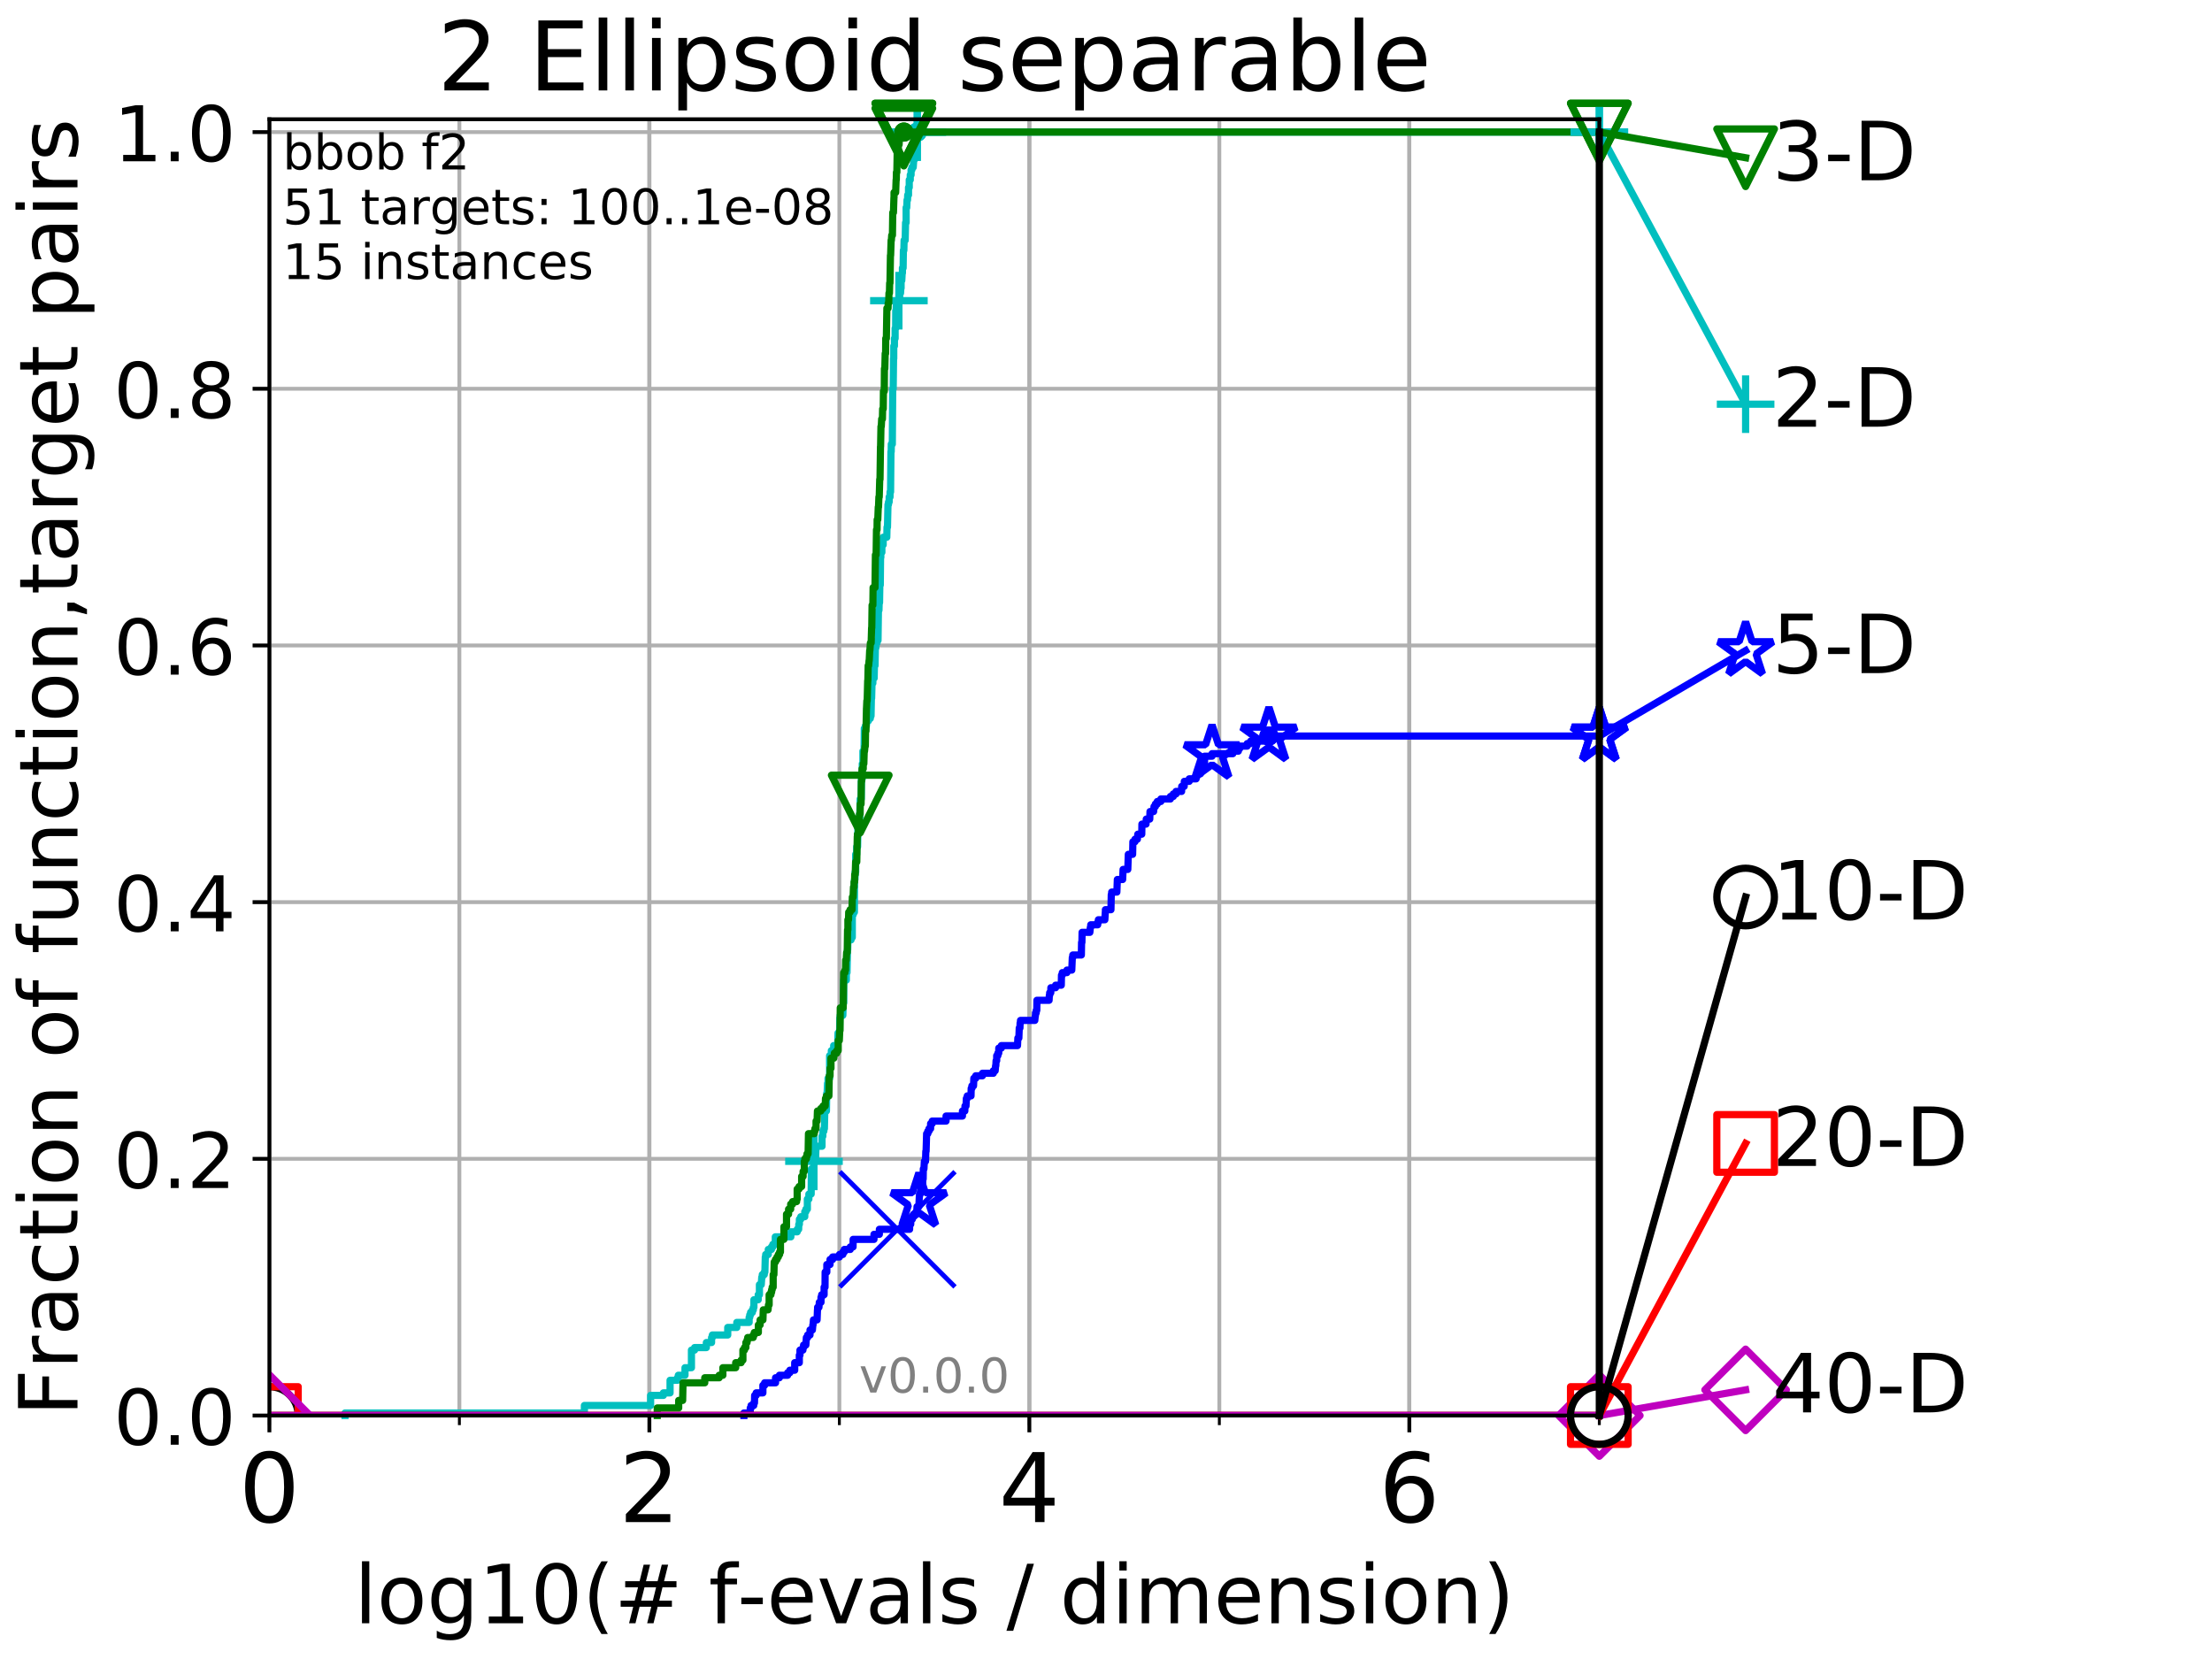 <?xml version="1.0" encoding="utf-8" standalone="no"?>
<!DOCTYPE svg PUBLIC "-//W3C//DTD SVG 1.1//EN"
  "http://www.w3.org/Graphics/SVG/1.1/DTD/svg11.dtd">
<!-- Created with matplotlib (http://matplotlib.org/) -->
<svg height="345.6pt" version="1.1" viewBox="0 0 460.8 345.6" width="460.8pt" xmlns="http://www.w3.org/2000/svg" xmlns:xlink="http://www.w3.org/1999/xlink">
 <defs>
  <style type="text/css">
*{stroke-linecap:butt;stroke-linejoin:round;}
  </style>
 </defs>
 <g id="figure_1">
  <g id="patch_1">
   <path d="M 0 345.6 
L 460.8 345.6 
L 460.8 0 
L 0 0 
z
" style="fill:#ffffff;"/>
  </g>
  <g id="axes_1">
   <g id="patch_2">
    <path d="M 56.12 294.88 
L 333.168 294.88 
L 333.168 24.84 
L 56.12 24.84 
z
" style="fill:#ffffff;"/>
   </g>
   <g id="matplotlib.axis_1">
    <g id="xtick_1">
     <g id="line2d_1">
      <path clip-path="url(#pe5f93649f3)" d="M 56.12 294.88 
L 56.12 24.84 
" style="fill:none;stroke:#b0b0b0;stroke-linecap:square;stroke-width:0.8;"/>
     </g>
     <g id="line2d_2">
      <defs>
       <path d="M 0 0 
L 0 3.5 
" id="me4596e6384" style="stroke:#000000;stroke-width:0.8;"/>
      </defs>
      <g>
       <use style="stroke:#000000;stroke-width:0.8;" x="56.12" xlink:href="#me4596e6384" y="294.88"/>
      </g>
     </g>
     <g id="text_1">
      <!-- 0 -->
      <defs>
       <path d="M 31.781 66.406 
Q 24.172 66.406 20.328 58.906 
Q 16.5 51.422 16.5 36.375 
Q 16.5 21.391 20.328 13.891 
Q 24.172 6.391 31.781 6.391 
Q 39.453 6.391 43.281 13.891 
Q 47.125 21.391 47.125 36.375 
Q 47.125 51.422 43.281 58.906 
Q 39.453 66.406 31.781 66.406 
z
M 31.781 74.219 
Q 44.047 74.219 50.516 64.516 
Q 56.984 54.828 56.984 36.375 
Q 56.984 17.969 50.516 8.266 
Q 44.047 -1.422 31.781 -1.422 
Q 19.531 -1.422 13.062 8.266 
Q 6.594 17.969 6.594 36.375 
Q 6.594 54.828 13.062 64.516 
Q 19.531 74.219 31.781 74.219 
z
" id="DejaVuSans-30"/>
      </defs>
      <g transform="translate(49.758 317.077)scale(0.2 -0.2)">
       <use xlink:href="#DejaVuSans-30"/>
      </g>
     </g>
    </g>
    <g id="xtick_2">
     <g id="line2d_3">
      <path clip-path="url(#pe5f93649f3)" d="M 135.277 294.88 
L 135.277 24.84 
" style="fill:none;stroke:#b0b0b0;stroke-linecap:square;stroke-width:0.8;"/>
     </g>
     <g id="line2d_4">
      <g>
       <use style="stroke:#000000;stroke-width:0.8;" x="135.277" xlink:href="#me4596e6384" y="294.88"/>
      </g>
     </g>
     <g id="text_2">
      <!-- 2 -->
      <defs>
       <path d="M 19.188 8.297 
L 53.609 8.297 
L 53.609 0 
L 7.328 0 
L 7.328 8.297 
Q 12.938 14.109 22.625 23.891 
Q 32.328 33.688 34.812 36.531 
Q 39.547 41.844 41.422 45.531 
Q 43.312 49.219 43.312 52.781 
Q 43.312 58.594 39.234 62.25 
Q 35.156 65.922 28.609 65.922 
Q 23.969 65.922 18.812 64.312 
Q 13.672 62.703 7.812 59.422 
L 7.812 69.391 
Q 13.766 71.781 18.938 73 
Q 24.125 74.219 28.422 74.219 
Q 39.75 74.219 46.484 68.547 
Q 53.219 62.891 53.219 53.422 
Q 53.219 48.922 51.531 44.891 
Q 49.859 40.875 45.406 35.406 
Q 44.188 33.984 37.641 27.219 
Q 31.109 20.453 19.188 8.297 
z
" id="DejaVuSans-32"/>
      </defs>
      <g transform="translate(128.914 317.077)scale(0.2 -0.2)">
       <use xlink:href="#DejaVuSans-32"/>
      </g>
     </g>
    </g>
    <g id="xtick_3">
     <g id="line2d_5">
      <path clip-path="url(#pe5f93649f3)" d="M 214.433 294.88 
L 214.433 24.84 
" style="fill:none;stroke:#b0b0b0;stroke-linecap:square;stroke-width:0.8;"/>
     </g>
     <g id="line2d_6">
      <g>
       <use style="stroke:#000000;stroke-width:0.8;" x="214.433" xlink:href="#me4596e6384" y="294.88"/>
      </g>
     </g>
     <g id="text_3">
      <!-- 4 -->
      <defs>
       <path d="M 37.797 64.312 
L 12.891 25.391 
L 37.797 25.391 
z
M 35.203 72.906 
L 47.609 72.906 
L 47.609 25.391 
L 58.016 25.391 
L 58.016 17.188 
L 47.609 17.188 
L 47.609 0 
L 37.797 0 
L 37.797 17.188 
L 4.891 17.188 
L 4.891 26.703 
z
" id="DejaVuSans-34"/>
      </defs>
      <g transform="translate(208.071 317.077)scale(0.2 -0.2)">
       <use xlink:href="#DejaVuSans-34"/>
      </g>
     </g>
    </g>
    <g id="xtick_4">
     <g id="line2d_7">
      <path clip-path="url(#pe5f93649f3)" d="M 293.59 294.88 
L 293.59 24.84 
" style="fill:none;stroke:#b0b0b0;stroke-linecap:square;stroke-width:0.8;"/>
     </g>
     <g id="line2d_8">
      <g>
       <use style="stroke:#000000;stroke-width:0.8;" x="293.59" xlink:href="#me4596e6384" y="294.88"/>
      </g>
     </g>
     <g id="text_4">
      <!-- 6 -->
      <defs>
       <path d="M 33.016 40.375 
Q 26.375 40.375 22.484 35.828 
Q 18.609 31.297 18.609 23.391 
Q 18.609 15.531 22.484 10.953 
Q 26.375 6.391 33.016 6.391 
Q 39.656 6.391 43.531 10.953 
Q 47.406 15.531 47.406 23.391 
Q 47.406 31.297 43.531 35.828 
Q 39.656 40.375 33.016 40.375 
z
M 52.594 71.297 
L 52.594 62.312 
Q 48.875 64.062 45.094 64.984 
Q 41.312 65.922 37.594 65.922 
Q 27.828 65.922 22.672 59.328 
Q 17.531 52.734 16.797 39.406 
Q 19.672 43.656 24.016 45.922 
Q 28.375 48.188 33.594 48.188 
Q 44.578 48.188 50.953 41.516 
Q 57.328 34.859 57.328 23.391 
Q 57.328 12.156 50.688 5.359 
Q 44.047 -1.422 33.016 -1.422 
Q 20.359 -1.422 13.672 8.266 
Q 6.984 17.969 6.984 36.375 
Q 6.984 53.656 15.188 63.938 
Q 23.391 74.219 37.203 74.219 
Q 40.922 74.219 44.703 73.484 
Q 48.484 72.75 52.594 71.297 
z
" id="DejaVuSans-36"/>
      </defs>
      <g transform="translate(287.227 317.077)scale(0.2 -0.2)">
       <use xlink:href="#DejaVuSans-36"/>
      </g>
     </g>
    </g>
    <g id="xtick_5">
     <g id="line2d_9">
      <path clip-path="url(#pe5f93649f3)" d="M 56.12 294.88 
L 56.12 24.84 
" style="fill:none;stroke:#b0b0b0;stroke-linecap:square;stroke-width:0.8;"/>
     </g>
     <g id="line2d_10">
      <defs>
       <path d="M 0 0 
L 0 2 
" id="mb68f578eac" style="stroke:#000000;stroke-width:0.6;"/>
      </defs>
      <g>
       <use style="stroke:#000000;stroke-width:0.6;" x="56.12" xlink:href="#mb68f578eac" y="294.88"/>
      </g>
     </g>
    </g>
    <g id="xtick_6">
     <g id="line2d_11">
      <path clip-path="url(#pe5f93649f3)" d="M 95.698 294.88 
L 95.698 24.84 
" style="fill:none;stroke:#b0b0b0;stroke-linecap:square;stroke-width:0.8;"/>
     </g>
     <g id="line2d_12">
      <g>
       <use style="stroke:#000000;stroke-width:0.6;" x="95.698" xlink:href="#mb68f578eac" y="294.88"/>
      </g>
     </g>
    </g>
    <g id="xtick_7">
     <g id="line2d_13">
      <path clip-path="url(#pe5f93649f3)" d="M 135.277 294.88 
L 135.277 24.84 
" style="fill:none;stroke:#b0b0b0;stroke-linecap:square;stroke-width:0.8;"/>
     </g>
     <g id="line2d_14">
      <g>
       <use style="stroke:#000000;stroke-width:0.6;" x="135.277" xlink:href="#mb68f578eac" y="294.88"/>
      </g>
     </g>
    </g>
    <g id="xtick_8">
     <g id="line2d_15">
      <path clip-path="url(#pe5f93649f3)" d="M 174.855 294.88 
L 174.855 24.84 
" style="fill:none;stroke:#b0b0b0;stroke-linecap:square;stroke-width:0.8;"/>
     </g>
     <g id="line2d_16">
      <g>
       <use style="stroke:#000000;stroke-width:0.6;" x="174.855" xlink:href="#mb68f578eac" y="294.88"/>
      </g>
     </g>
    </g>
    <g id="xtick_9">
     <g id="line2d_17">
      <path clip-path="url(#pe5f93649f3)" d="M 214.433 294.88 
L 214.433 24.84 
" style="fill:none;stroke:#b0b0b0;stroke-linecap:square;stroke-width:0.8;"/>
     </g>
     <g id="line2d_18">
      <g>
       <use style="stroke:#000000;stroke-width:0.6;" x="214.433" xlink:href="#mb68f578eac" y="294.88"/>
      </g>
     </g>
    </g>
    <g id="xtick_10">
     <g id="line2d_19">
      <path clip-path="url(#pe5f93649f3)" d="M 254.011 294.88 
L 254.011 24.84 
" style="fill:none;stroke:#b0b0b0;stroke-linecap:square;stroke-width:0.8;"/>
     </g>
     <g id="line2d_20">
      <g>
       <use style="stroke:#000000;stroke-width:0.6;" x="254.011" xlink:href="#mb68f578eac" y="294.88"/>
      </g>
     </g>
    </g>
    <g id="xtick_11">
     <g id="line2d_21">
      <path clip-path="url(#pe5f93649f3)" d="M 293.59 294.88 
L 293.59 24.84 
" style="fill:none;stroke:#b0b0b0;stroke-linecap:square;stroke-width:0.8;"/>
     </g>
     <g id="line2d_22">
      <g>
       <use style="stroke:#000000;stroke-width:0.6;" x="293.59" xlink:href="#mb68f578eac" y="294.88"/>
      </g>
     </g>
    </g>
    <g id="xtick_12">
     <g id="line2d_23">
      <path clip-path="url(#pe5f93649f3)" d="M 333.168 294.88 
L 333.168 24.84 
" style="fill:none;stroke:#b0b0b0;stroke-linecap:square;stroke-width:0.8;"/>
     </g>
     <g id="line2d_24">
      <g>
       <use style="stroke:#000000;stroke-width:0.6;" x="333.168" xlink:href="#mb68f578eac" y="294.88"/>
      </g>
     </g>
    </g>
    <g id="text_5">
     <!-- log10(# f-evals / dimension) -->
     <defs>
      <path d="M 9.422 75.984 
L 18.406 75.984 
L 18.406 0 
L 9.422 0 
z
" id="DejaVuSans-6c"/>
      <path d="M 30.609 48.391 
Q 23.391 48.391 19.188 42.75 
Q 14.984 37.109 14.984 27.297 
Q 14.984 17.484 19.156 11.844 
Q 23.344 6.203 30.609 6.203 
Q 37.797 6.203 41.984 11.859 
Q 46.188 17.531 46.188 27.297 
Q 46.188 37.016 41.984 42.703 
Q 37.797 48.391 30.609 48.391 
z
M 30.609 56 
Q 42.328 56 49.016 48.375 
Q 55.719 40.766 55.719 27.297 
Q 55.719 13.875 49.016 6.219 
Q 42.328 -1.422 30.609 -1.422 
Q 18.844 -1.422 12.172 6.219 
Q 5.516 13.875 5.516 27.297 
Q 5.516 40.766 12.172 48.375 
Q 18.844 56 30.609 56 
z
" id="DejaVuSans-6f"/>
      <path d="M 45.406 27.984 
Q 45.406 37.75 41.375 43.109 
Q 37.359 48.484 30.078 48.484 
Q 22.859 48.484 18.828 43.109 
Q 14.797 37.75 14.797 27.984 
Q 14.797 18.266 18.828 12.891 
Q 22.859 7.516 30.078 7.516 
Q 37.359 7.516 41.375 12.891 
Q 45.406 18.266 45.406 27.984 
z
M 54.391 6.781 
Q 54.391 -7.172 48.188 -13.984 
Q 42 -20.797 29.203 -20.797 
Q 24.469 -20.797 20.266 -20.094 
Q 16.062 -19.391 12.109 -17.922 
L 12.109 -9.188 
Q 16.062 -11.328 19.922 -12.344 
Q 23.781 -13.375 27.781 -13.375 
Q 36.625 -13.375 41.016 -8.766 
Q 45.406 -4.156 45.406 5.172 
L 45.406 9.625 
Q 42.625 4.781 38.281 2.391 
Q 33.938 0 27.875 0 
Q 17.828 0 11.672 7.656 
Q 5.516 15.328 5.516 27.984 
Q 5.516 40.672 11.672 48.328 
Q 17.828 56 27.875 56 
Q 33.938 56 38.281 53.609 
Q 42.625 51.219 45.406 46.391 
L 45.406 54.688 
L 54.391 54.688 
z
" id="DejaVuSans-67"/>
      <path d="M 12.406 8.297 
L 28.516 8.297 
L 28.516 63.922 
L 10.984 60.406 
L 10.984 69.391 
L 28.422 72.906 
L 38.281 72.906 
L 38.281 8.297 
L 54.391 8.297 
L 54.391 0 
L 12.406 0 
z
" id="DejaVuSans-31"/>
      <path d="M 31 75.875 
Q 24.469 64.656 21.281 53.656 
Q 18.109 42.672 18.109 31.391 
Q 18.109 20.125 21.312 9.062 
Q 24.516 -2 31 -13.188 
L 23.188 -13.188 
Q 15.875 -1.703 12.234 9.375 
Q 8.594 20.453 8.594 31.391 
Q 8.594 42.281 12.203 53.312 
Q 15.828 64.359 23.188 75.875 
z
" id="DejaVuSans-28"/>
      <path d="M 51.125 44 
L 36.922 44 
L 32.812 27.688 
L 47.125 27.688 
z
M 43.797 71.781 
L 38.719 51.516 
L 52.984 51.516 
L 58.109 71.781 
L 65.922 71.781 
L 60.891 51.516 
L 76.125 51.516 
L 76.125 44 
L 58.984 44 
L 54.984 27.688 
L 70.516 27.688 
L 70.516 20.219 
L 53.078 20.219 
L 48 0 
L 40.188 0 
L 45.219 20.219 
L 30.906 20.219 
L 25.875 0 
L 18.016 0 
L 23.094 20.219 
L 7.719 20.219 
L 7.719 27.688 
L 24.906 27.688 
L 29 44 
L 13.281 44 
L 13.281 51.516 
L 30.906 51.516 
L 35.891 71.781 
z
" id="DejaVuSans-23"/>
      <path id="DejaVuSans-20"/>
      <path d="M 37.109 75.984 
L 37.109 68.5 
L 28.516 68.5 
Q 23.688 68.5 21.797 66.547 
Q 19.922 64.594 19.922 59.516 
L 19.922 54.688 
L 34.719 54.688 
L 34.719 47.703 
L 19.922 47.703 
L 19.922 0 
L 10.891 0 
L 10.891 47.703 
L 2.297 47.703 
L 2.297 54.688 
L 10.891 54.688 
L 10.891 58.5 
Q 10.891 67.625 15.141 71.797 
Q 19.391 75.984 28.609 75.984 
z
" id="DejaVuSans-66"/>
      <path d="M 4.891 31.391 
L 31.203 31.391 
L 31.203 23.391 
L 4.891 23.391 
z
" id="DejaVuSans-2d"/>
      <path d="M 56.203 29.594 
L 56.203 25.203 
L 14.891 25.203 
Q 15.484 15.922 20.484 11.062 
Q 25.484 6.203 34.422 6.203 
Q 39.594 6.203 44.453 7.469 
Q 49.312 8.734 54.109 11.281 
L 54.109 2.781 
Q 49.266 0.734 44.188 -0.344 
Q 39.109 -1.422 33.891 -1.422 
Q 20.797 -1.422 13.156 6.188 
Q 5.516 13.812 5.516 26.812 
Q 5.516 40.234 12.766 48.109 
Q 20.016 56 32.328 56 
Q 43.359 56 49.781 48.891 
Q 56.203 41.797 56.203 29.594 
z
M 47.219 32.234 
Q 47.125 39.594 43.094 43.984 
Q 39.062 48.391 32.422 48.391 
Q 24.906 48.391 20.391 44.141 
Q 15.875 39.891 15.188 32.172 
z
" id="DejaVuSans-65"/>
      <path d="M 2.984 54.688 
L 12.5 54.688 
L 29.594 8.797 
L 46.688 54.688 
L 56.203 54.688 
L 35.688 0 
L 23.484 0 
z
" id="DejaVuSans-76"/>
      <path d="M 34.281 27.484 
Q 23.391 27.484 19.188 25 
Q 14.984 22.516 14.984 16.5 
Q 14.984 11.719 18.141 8.906 
Q 21.297 6.109 26.703 6.109 
Q 34.188 6.109 38.703 11.406 
Q 43.219 16.703 43.219 25.484 
L 43.219 27.484 
z
M 52.203 31.203 
L 52.203 0 
L 43.219 0 
L 43.219 8.297 
Q 40.141 3.328 35.547 0.953 
Q 30.953 -1.422 24.312 -1.422 
Q 15.922 -1.422 10.953 3.297 
Q 6 8.016 6 15.922 
Q 6 25.141 12.172 29.828 
Q 18.359 34.516 30.609 34.516 
L 43.219 34.516 
L 43.219 35.406 
Q 43.219 41.609 39.141 45 
Q 35.062 48.391 27.688 48.391 
Q 23 48.391 18.547 47.266 
Q 14.109 46.141 10.016 43.891 
L 10.016 52.203 
Q 14.938 54.109 19.578 55.047 
Q 24.219 56 28.609 56 
Q 40.484 56 46.344 49.844 
Q 52.203 43.703 52.203 31.203 
z
" id="DejaVuSans-61"/>
      <path d="M 44.281 53.078 
L 44.281 44.578 
Q 40.484 46.531 36.375 47.5 
Q 32.281 48.484 27.875 48.484 
Q 21.188 48.484 17.844 46.438 
Q 14.5 44.391 14.5 40.281 
Q 14.5 37.156 16.891 35.375 
Q 19.281 33.594 26.516 31.984 
L 29.594 31.297 
Q 39.156 29.25 43.188 25.516 
Q 47.219 21.781 47.219 15.094 
Q 47.219 7.469 41.188 3.016 
Q 35.156 -1.422 24.609 -1.422 
Q 20.219 -1.422 15.453 -0.562 
Q 10.688 0.297 5.422 2 
L 5.422 11.281 
Q 10.406 8.688 15.234 7.391 
Q 20.062 6.109 24.812 6.109 
Q 31.156 6.109 34.562 8.281 
Q 37.984 10.453 37.984 14.406 
Q 37.984 18.062 35.516 20.016 
Q 33.062 21.969 24.703 23.781 
L 21.578 24.516 
Q 13.234 26.266 9.516 29.906 
Q 5.812 33.547 5.812 39.891 
Q 5.812 47.609 11.281 51.797 
Q 16.75 56 26.812 56 
Q 31.781 56 36.172 55.266 
Q 40.578 54.547 44.281 53.078 
z
" id="DejaVuSans-73"/>
      <path d="M 25.391 72.906 
L 33.688 72.906 
L 8.297 -9.281 
L 0 -9.281 
z
" id="DejaVuSans-2f"/>
      <path d="M 45.406 46.391 
L 45.406 75.984 
L 54.391 75.984 
L 54.391 0 
L 45.406 0 
L 45.406 8.203 
Q 42.578 3.328 38.25 0.953 
Q 33.938 -1.422 27.875 -1.422 
Q 17.969 -1.422 11.734 6.484 
Q 5.516 14.406 5.516 27.297 
Q 5.516 40.188 11.734 48.094 
Q 17.969 56 27.875 56 
Q 33.938 56 38.25 53.625 
Q 42.578 51.266 45.406 46.391 
z
M 14.797 27.297 
Q 14.797 17.391 18.875 11.75 
Q 22.953 6.109 30.078 6.109 
Q 37.203 6.109 41.297 11.75 
Q 45.406 17.391 45.406 27.297 
Q 45.406 37.203 41.297 42.844 
Q 37.203 48.484 30.078 48.484 
Q 22.953 48.484 18.875 42.844 
Q 14.797 37.203 14.797 27.297 
z
" id="DejaVuSans-64"/>
      <path d="M 9.422 54.688 
L 18.406 54.688 
L 18.406 0 
L 9.422 0 
z
M 9.422 75.984 
L 18.406 75.984 
L 18.406 64.594 
L 9.422 64.594 
z
" id="DejaVuSans-69"/>
      <path d="M 52 44.188 
Q 55.375 50.25 60.062 53.125 
Q 64.75 56 71.094 56 
Q 79.641 56 84.281 50.016 
Q 88.922 44.047 88.922 33.016 
L 88.922 0 
L 79.891 0 
L 79.891 32.719 
Q 79.891 40.578 77.094 44.375 
Q 74.312 48.188 68.609 48.188 
Q 61.625 48.188 57.562 43.547 
Q 53.516 38.922 53.516 30.906 
L 53.516 0 
L 44.484 0 
L 44.484 32.719 
Q 44.484 40.625 41.703 44.406 
Q 38.922 48.188 33.109 48.188 
Q 26.219 48.188 22.156 43.531 
Q 18.109 38.875 18.109 30.906 
L 18.109 0 
L 9.078 0 
L 9.078 54.688 
L 18.109 54.688 
L 18.109 46.188 
Q 21.188 51.219 25.484 53.609 
Q 29.781 56 35.688 56 
Q 41.656 56 45.828 52.969 
Q 50 49.953 52 44.188 
z
" id="DejaVuSans-6d"/>
      <path d="M 54.891 33.016 
L 54.891 0 
L 45.906 0 
L 45.906 32.719 
Q 45.906 40.484 42.875 44.328 
Q 39.844 48.188 33.797 48.188 
Q 26.516 48.188 22.312 43.547 
Q 18.109 38.922 18.109 30.906 
L 18.109 0 
L 9.078 0 
L 9.078 54.688 
L 18.109 54.688 
L 18.109 46.188 
Q 21.344 51.125 25.703 53.562 
Q 30.078 56 35.797 56 
Q 45.219 56 50.047 50.172 
Q 54.891 44.344 54.891 33.016 
z
" id="DejaVuSans-6e"/>
      <path d="M 8.016 75.875 
L 15.828 75.875 
Q 23.141 64.359 26.781 53.312 
Q 30.422 42.281 30.422 31.391 
Q 30.422 20.453 26.781 9.375 
Q 23.141 -1.703 15.828 -13.188 
L 8.016 -13.188 
Q 14.5 -2 17.703 9.062 
Q 20.906 20.125 20.906 31.391 
Q 20.906 42.672 17.703 53.656 
Q 14.5 64.656 8.016 75.875 
z
" id="DejaVuSans-29"/>
     </defs>
     <g transform="translate(73.803 338.154)scale(0.17 -0.17)">
      <use xlink:href="#DejaVuSans-6c"/>
      <use x="27.783" xlink:href="#DejaVuSans-6f"/>
      <use x="88.965" xlink:href="#DejaVuSans-67"/>
      <use x="152.441" xlink:href="#DejaVuSans-31"/>
      <use x="216.064" xlink:href="#DejaVuSans-30"/>
      <use x="279.688" xlink:href="#DejaVuSans-28"/>
      <use x="318.701" xlink:href="#DejaVuSans-23"/>
      <use x="402.49" xlink:href="#DejaVuSans-20"/>
      <use x="434.277" xlink:href="#DejaVuSans-66"/>
      <use x="469.404" xlink:href="#DejaVuSans-2d"/>
      <use x="505.488" xlink:href="#DejaVuSans-65"/>
      <use x="567.012" xlink:href="#DejaVuSans-76"/>
      <use x="626.191" xlink:href="#DejaVuSans-61"/>
      <use x="687.471" xlink:href="#DejaVuSans-6c"/>
      <use x="715.254" xlink:href="#DejaVuSans-73"/>
      <use x="767.354" xlink:href="#DejaVuSans-20"/>
      <use x="799.141" xlink:href="#DejaVuSans-2f"/>
      <use x="832.832" xlink:href="#DejaVuSans-20"/>
      <use x="864.619" xlink:href="#DejaVuSans-64"/>
      <use x="928.096" xlink:href="#DejaVuSans-69"/>
      <use x="955.879" xlink:href="#DejaVuSans-6d"/>
      <use x="1053.291" xlink:href="#DejaVuSans-65"/>
      <use x="1114.814" xlink:href="#DejaVuSans-6e"/>
      <use x="1178.193" xlink:href="#DejaVuSans-73"/>
      <use x="1230.293" xlink:href="#DejaVuSans-69"/>
      <use x="1258.076" xlink:href="#DejaVuSans-6f"/>
      <use x="1319.258" xlink:href="#DejaVuSans-6e"/>
      <use x="1382.637" xlink:href="#DejaVuSans-29"/>
     </g>
    </g>
   </g>
   <g id="matplotlib.axis_2">
    <g id="ytick_1">
     <g id="line2d_25">
      <path clip-path="url(#pe5f93649f3)" d="M 56.12 294.88 
L 333.168 294.88 
" style="fill:none;stroke:#b0b0b0;stroke-linecap:square;stroke-width:0.8;"/>
     </g>
     <g id="line2d_26">
      <defs>
       <path d="M 0 0 
L -3.5 0 
" id="me9732664ac" style="stroke:#000000;stroke-width:0.8;"/>
      </defs>
      <g>
       <use style="stroke:#000000;stroke-width:0.8;" x="56.12" xlink:href="#me9732664ac" y="294.88"/>
      </g>
     </g>
     <g id="text_6">
      <!-- 0.0 -->
      <defs>
       <path d="M 10.688 12.406 
L 21 12.406 
L 21 0 
L 10.688 0 
z
" id="DejaVuSans-2e"/>
      </defs>
      <g transform="translate(23.675 300.959)scale(0.16 -0.16)">
       <use xlink:href="#DejaVuSans-30"/>
       <use x="63.623" xlink:href="#DejaVuSans-2e"/>
       <use x="95.41" xlink:href="#DejaVuSans-30"/>
      </g>
     </g>
    </g>
    <g id="ytick_2">
     <g id="line2d_27">
      <path clip-path="url(#pe5f93649f3)" d="M 56.12 241.407 
L 333.168 241.407 
" style="fill:none;stroke:#b0b0b0;stroke-linecap:square;stroke-width:0.8;"/>
     </g>
     <g id="line2d_28">
      <g>
       <use style="stroke:#000000;stroke-width:0.8;" x="56.12" xlink:href="#me9732664ac" y="241.407"/>
      </g>
     </g>
     <g id="text_7">
      <!-- 0.2 -->
      <g transform="translate(23.675 247.485)scale(0.16 -0.16)">
       <use xlink:href="#DejaVuSans-30"/>
       <use x="63.623" xlink:href="#DejaVuSans-2e"/>
       <use x="95.41" xlink:href="#DejaVuSans-32"/>
      </g>
     </g>
    </g>
    <g id="ytick_3">
     <g id="line2d_29">
      <path clip-path="url(#pe5f93649f3)" d="M 56.12 187.933 
L 333.168 187.933 
" style="fill:none;stroke:#b0b0b0;stroke-linecap:square;stroke-width:0.8;"/>
     </g>
     <g id="line2d_30">
      <g>
       <use style="stroke:#000000;stroke-width:0.8;" x="56.12" xlink:href="#me9732664ac" y="187.933"/>
      </g>
     </g>
     <g id="text_8">
      <!-- 0.4 -->
      <g transform="translate(23.675 194.012)scale(0.16 -0.16)">
       <use xlink:href="#DejaVuSans-30"/>
       <use x="63.623" xlink:href="#DejaVuSans-2e"/>
       <use x="95.41" xlink:href="#DejaVuSans-34"/>
      </g>
     </g>
    </g>
    <g id="ytick_4">
     <g id="line2d_31">
      <path clip-path="url(#pe5f93649f3)" d="M 56.12 134.46 
L 333.168 134.46 
" style="fill:none;stroke:#b0b0b0;stroke-linecap:square;stroke-width:0.8;"/>
     </g>
     <g id="line2d_32">
      <g>
       <use style="stroke:#000000;stroke-width:0.8;" x="56.12" xlink:href="#me9732664ac" y="134.46"/>
      </g>
     </g>
     <g id="text_9">
      <!-- 0.6 -->
      <g transform="translate(23.675 140.539)scale(0.16 -0.16)">
       <use xlink:href="#DejaVuSans-30"/>
       <use x="63.623" xlink:href="#DejaVuSans-2e"/>
       <use x="95.41" xlink:href="#DejaVuSans-36"/>
      </g>
     </g>
    </g>
    <g id="ytick_5">
     <g id="line2d_33">
      <path clip-path="url(#pe5f93649f3)" d="M 56.12 80.987 
L 333.168 80.987 
" style="fill:none;stroke:#b0b0b0;stroke-linecap:square;stroke-width:0.8;"/>
     </g>
     <g id="line2d_34">
      <g>
       <use style="stroke:#000000;stroke-width:0.8;" x="56.12" xlink:href="#me9732664ac" y="80.987"/>
      </g>
     </g>
     <g id="text_10">
      <!-- 0.8 -->
      <defs>
       <path d="M 31.781 34.625 
Q 24.75 34.625 20.719 30.859 
Q 16.703 27.094 16.703 20.516 
Q 16.703 13.922 20.719 10.156 
Q 24.75 6.391 31.781 6.391 
Q 38.812 6.391 42.859 10.172 
Q 46.922 13.969 46.922 20.516 
Q 46.922 27.094 42.891 30.859 
Q 38.875 34.625 31.781 34.625 
z
M 21.922 38.812 
Q 15.578 40.375 12.031 44.719 
Q 8.5 49.078 8.5 55.328 
Q 8.5 64.062 14.719 69.141 
Q 20.953 74.219 31.781 74.219 
Q 42.672 74.219 48.875 69.141 
Q 55.078 64.062 55.078 55.328 
Q 55.078 49.078 51.531 44.719 
Q 48 40.375 41.703 38.812 
Q 48.828 37.156 52.797 32.312 
Q 56.781 27.484 56.781 20.516 
Q 56.781 9.906 50.312 4.234 
Q 43.844 -1.422 31.781 -1.422 
Q 19.734 -1.422 13.25 4.234 
Q 6.781 9.906 6.781 20.516 
Q 6.781 27.484 10.781 32.312 
Q 14.797 37.156 21.922 38.812 
z
M 18.312 54.391 
Q 18.312 48.734 21.844 45.562 
Q 25.391 42.391 31.781 42.391 
Q 38.141 42.391 41.719 45.562 
Q 45.312 48.734 45.312 54.391 
Q 45.312 60.062 41.719 63.234 
Q 38.141 66.406 31.781 66.406 
Q 25.391 66.406 21.844 63.234 
Q 18.312 60.062 18.312 54.391 
z
" id="DejaVuSans-38"/>
      </defs>
      <g transform="translate(23.675 87.066)scale(0.16 -0.16)">
       <use xlink:href="#DejaVuSans-30"/>
       <use x="63.623" xlink:href="#DejaVuSans-2e"/>
       <use x="95.41" xlink:href="#DejaVuSans-38"/>
      </g>
     </g>
    </g>
    <g id="ytick_6">
     <g id="line2d_35">
      <path clip-path="url(#pe5f93649f3)" d="M 56.12 27.514 
L 333.168 27.514 
" style="fill:none;stroke:#b0b0b0;stroke-linecap:square;stroke-width:0.8;"/>
     </g>
     <g id="line2d_36">
      <g>
       <use style="stroke:#000000;stroke-width:0.8;" x="56.12" xlink:href="#me9732664ac" y="27.514"/>
      </g>
     </g>
     <g id="text_11">
      <!-- 1.0 -->
      <g transform="translate(23.675 33.592)scale(0.16 -0.16)">
       <use xlink:href="#DejaVuSans-31"/>
       <use x="63.623" xlink:href="#DejaVuSans-2e"/>
       <use x="95.41" xlink:href="#DejaVuSans-30"/>
      </g>
     </g>
    </g>
    <g id="text_12">
     <!-- Fraction of function,target pairs -->
     <defs>
      <path d="M 9.812 72.906 
L 51.703 72.906 
L 51.703 64.594 
L 19.672 64.594 
L 19.672 43.109 
L 48.578 43.109 
L 48.578 34.812 
L 19.672 34.812 
L 19.672 0 
L 9.812 0 
z
" id="DejaVuSans-46"/>
      <path d="M 41.109 46.297 
Q 39.594 47.172 37.812 47.578 
Q 36.031 48 33.891 48 
Q 26.266 48 22.188 43.047 
Q 18.109 38.094 18.109 28.812 
L 18.109 0 
L 9.078 0 
L 9.078 54.688 
L 18.109 54.688 
L 18.109 46.188 
Q 20.953 51.172 25.484 53.578 
Q 30.031 56 36.531 56 
Q 37.453 56 38.578 55.875 
Q 39.703 55.766 41.062 55.516 
z
" id="DejaVuSans-72"/>
      <path d="M 48.781 52.594 
L 48.781 44.188 
Q 44.969 46.297 41.141 47.344 
Q 37.312 48.391 33.406 48.391 
Q 24.656 48.391 19.812 42.844 
Q 14.984 37.312 14.984 27.297 
Q 14.984 17.281 19.812 11.734 
Q 24.656 6.203 33.406 6.203 
Q 37.312 6.203 41.141 7.25 
Q 44.969 8.297 48.781 10.406 
L 48.781 2.094 
Q 45.016 0.344 40.984 -0.531 
Q 36.969 -1.422 32.422 -1.422 
Q 20.062 -1.422 12.781 6.344 
Q 5.516 14.109 5.516 27.297 
Q 5.516 40.672 12.859 48.328 
Q 20.219 56 33.016 56 
Q 37.156 56 41.109 55.141 
Q 45.062 54.297 48.781 52.594 
z
" id="DejaVuSans-63"/>
      <path d="M 18.312 70.219 
L 18.312 54.688 
L 36.812 54.688 
L 36.812 47.703 
L 18.312 47.703 
L 18.312 18.016 
Q 18.312 11.328 20.141 9.422 
Q 21.969 7.516 27.594 7.516 
L 36.812 7.516 
L 36.812 0 
L 27.594 0 
Q 17.188 0 13.234 3.875 
Q 9.281 7.766 9.281 18.016 
L 9.281 47.703 
L 2.688 47.703 
L 2.688 54.688 
L 9.281 54.688 
L 9.281 70.219 
z
" id="DejaVuSans-74"/>
      <path d="M 8.5 21.578 
L 8.5 54.688 
L 17.484 54.688 
L 17.484 21.922 
Q 17.484 14.156 20.5 10.266 
Q 23.531 6.391 29.594 6.391 
Q 36.859 6.391 41.078 11.031 
Q 45.312 15.672 45.312 23.688 
L 45.312 54.688 
L 54.297 54.688 
L 54.297 0 
L 45.312 0 
L 45.312 8.406 
Q 42.047 3.422 37.719 1 
Q 33.406 -1.422 27.688 -1.422 
Q 18.266 -1.422 13.375 4.438 
Q 8.5 10.297 8.5 21.578 
z
M 31.109 56 
z
" id="DejaVuSans-75"/>
      <path d="M 11.719 12.406 
L 22.016 12.406 
L 22.016 4 
L 14.016 -11.625 
L 7.719 -11.625 
L 11.719 4 
z
" id="DejaVuSans-2c"/>
      <path d="M 18.109 8.203 
L 18.109 -20.797 
L 9.078 -20.797 
L 9.078 54.688 
L 18.109 54.688 
L 18.109 46.391 
Q 20.953 51.266 25.266 53.625 
Q 29.594 56 35.594 56 
Q 45.562 56 51.781 48.094 
Q 58.016 40.188 58.016 27.297 
Q 58.016 14.406 51.781 6.484 
Q 45.562 -1.422 35.594 -1.422 
Q 29.594 -1.422 25.266 0.953 
Q 20.953 3.328 18.109 8.203 
z
M 48.688 27.297 
Q 48.688 37.203 44.609 42.844 
Q 40.531 48.484 33.406 48.484 
Q 26.266 48.484 22.188 42.844 
Q 18.109 37.203 18.109 27.297 
Q 18.109 17.391 22.188 11.75 
Q 26.266 6.109 33.406 6.109 
Q 40.531 6.109 44.609 11.75 
Q 48.688 17.391 48.688 27.297 
z
" id="DejaVuSans-70"/>
     </defs>
     <g transform="translate(16.14 294.999)rotate(-90)scale(0.17 -0.17)">
      <use xlink:href="#DejaVuSans-46"/>
      <use x="57.41" xlink:href="#DejaVuSans-72"/>
      <use x="98.523" xlink:href="#DejaVuSans-61"/>
      <use x="159.803" xlink:href="#DejaVuSans-63"/>
      <use x="214.783" xlink:href="#DejaVuSans-74"/>
      <use x="253.992" xlink:href="#DejaVuSans-69"/>
      <use x="281.775" xlink:href="#DejaVuSans-6f"/>
      <use x="342.957" xlink:href="#DejaVuSans-6e"/>
      <use x="406.336" xlink:href="#DejaVuSans-20"/>
      <use x="438.123" xlink:href="#DejaVuSans-6f"/>
      <use x="499.305" xlink:href="#DejaVuSans-66"/>
      <use x="534.51" xlink:href="#DejaVuSans-20"/>
      <use x="566.297" xlink:href="#DejaVuSans-66"/>
      <use x="601.502" xlink:href="#DejaVuSans-75"/>
      <use x="664.881" xlink:href="#DejaVuSans-6e"/>
      <use x="728.26" xlink:href="#DejaVuSans-63"/>
      <use x="783.24" xlink:href="#DejaVuSans-74"/>
      <use x="822.449" xlink:href="#DejaVuSans-69"/>
      <use x="850.232" xlink:href="#DejaVuSans-6f"/>
      <use x="911.414" xlink:href="#DejaVuSans-6e"/>
      <use x="974.793" xlink:href="#DejaVuSans-2c"/>
      <use x="1006.58" xlink:href="#DejaVuSans-74"/>
      <use x="1045.789" xlink:href="#DejaVuSans-61"/>
      <use x="1107.068" xlink:href="#DejaVuSans-72"/>
      <use x="1148.166" xlink:href="#DejaVuSans-67"/>
      <use x="1211.643" xlink:href="#DejaVuSans-65"/>
      <use x="1273.166" xlink:href="#DejaVuSans-74"/>
      <use x="1312.375" xlink:href="#DejaVuSans-20"/>
      <use x="1344.162" xlink:href="#DejaVuSans-70"/>
      <use x="1407.639" xlink:href="#DejaVuSans-61"/>
      <use x="1468.918" xlink:href="#DejaVuSans-69"/>
      <use x="1496.701" xlink:href="#DejaVuSans-72"/>
      <use x="1537.814" xlink:href="#DejaVuSans-73"/>
     </g>
    </g>
   </g>
   <g id="line2d_37">
    <defs>
     <path d="M 0 1.5 
C 0.398 1.5 0.779 1.342 1.061 1.061 
C 1.342 0.779 1.5 0.398 1.5 0 
C 1.5 -0.398 1.342 -0.779 1.061 -1.061 
C 0.779 -1.342 0.398 -1.5 0 -1.5 
C -0.398 -1.5 -0.779 -1.342 -1.061 -1.061 
C -1.342 -0.779 -1.5 -0.398 -1.5 0 
C -1.5 0.398 -1.342 0.779 -1.061 1.061 
C -0.779 1.342 -0.398 1.5 0 1.5 
z
" id="m7684647bfb" style="stroke:#00bfbf;"/>
    </defs>
    <g>
     <use style="fill:#00bfbf;stroke:#00bfbf;" x="191.086" xlink:href="#m7684647bfb" y="27.514"/>
     <use style="fill:#00bfbf;stroke:#00bfbf;" x="191.086" xlink:href="#m7684647bfb" y="27.514"/>
    </g>
   </g>
   <g id="line2d_38">
    <path d="M 71.87 294.88 
L 71.87 294.356 
L 121.741 294.356 
L 121.741 292.783 
L 135.532 292.783 
L 135.532 290.686 
L 138.194 290.686 
L 138.194 290.162 
L 139.587 290.162 
L 139.587 287.541 
L 141.121 287.541 
L 141.121 287.016 
L 141.304 287.016 
L 141.304 286.492 
L 142.698 286.492 
L 142.698 284.919 
L 144.04 284.919 
L 144.04 281.25 
L 144.698 281.25 
L 144.698 280.725 
L 147.148 280.725 
L 147.148 279.677 
L 148.233 279.677 
L 148.233 278.628 
L 148.394 278.628 
L 148.394 278.104 
L 151.601 278.104 
L 151.601 276.531 
L 153.488 276.531 
L 153.488 275.483 
L 156.057 275.483 
L 156.057 274.434 
L 156.185 274.434 
L 156.185 273.91 
L 156.362 273.91 
L 156.362 273.386 
L 156.736 273.386 
L 156.736 272.862 
L 156.932 272.862 
L 156.932 272.337 
L 157.054 272.337 
L 157.054 270.765 
L 157.95 270.765 
L 157.95 269.716 
L 158.201 269.716 
L 158.201 267.619 
L 158.582 267.619 
L 158.692 266.046 
L 158.802 266.046 
L 158.802 265.522 
L 159.212 265.522 
L 159.212 264.998 
L 159.34 264.998 
L 159.424 261.852 
L 159.509 261.852 
L 159.509 261.328 
L 160.046 261.328 
L 160.046 260.28 
L 160.704 260.28 
L 160.704 259.755 
L 160.995 259.755 
L 160.995 259.231 
L 161.507 259.231 
L 161.507 257.658 
L 164.75 257.658 
L 164.75 256.61 
L 166.074 256.61 
L 166.074 256.086 
L 166.373 256.086 
L 166.401 255.037 
L 166.527 255.037 
L 166.527 253.989 
L 166.817 253.989 
L 166.817 253.464 
L 167.647 253.464 
L 167.647 252.416 
L 167.881 252.416 
L 167.881 251.892 
L 168.188 251.892 
L 168.188 249.795 
L 168.502 249.795 
L 168.502 248.746 
L 168.98 248.746 
L 169.028 243.504 
L 169.551 243.504 
L 169.563 241.407 
L 169.899 241.407 
L 169.99 238.785 
L 171.243 238.785 
L 171.243 236.689 
L 171.412 236.689 
L 171.412 235.64 
L 171.621 235.64 
L 171.621 235.116 
L 171.735 235.116 
L 171.817 231.446 
L 172.162 231.446 
L 172.212 227.776 
L 172.302 227.776 
L 172.392 225.679 
L 172.491 225.679 
L 172.491 224.631 
L 172.823 224.631 
L 172.823 219.913 
L 173.186 219.913 
L 173.186 218.864 
L 173.672 218.864 
L 173.672 217.816 
L 174.499 217.816 
L 174.578 215.194 
L 174.906 215.194 
L 174.949 212.049 
L 175.034 212.049 
L 175.034 211.525 
L 175.579 211.525 
L 175.661 208.903 
L 175.759 208.903 
L 175.759 204.185 
L 176.305 204.185 
L 176.305 202.612 
L 176.446 202.612 
L 176.54 197.894 
L 176.587 197.894 
L 176.633 195.797 
L 177.287 195.797 
L 177.287 195.273 
L 177.546 195.273 
L 177.554 190.555 
L 177.736 190.555 
L 177.736 190.03 
L 177.982 190.03 
L 178.01 183.215 
L 178.103 183.215 
L 178.146 181.642 
L 178.252 181.642 
L 178.252 177.973 
L 178.462 177.973 
L 178.462 176.4 
L 178.649 176.4 
L 178.759 170.633 
L 179.085 170.633 
L 179.192 166.439 
L 179.411 166.439 
L 179.444 162.245 
L 179.62 162.245 
L 179.627 159.1 
L 179.763 159.1 
L 179.763 156.479 
L 180.007 156.479 
L 180.051 151.76 
L 180.266 151.76 
L 180.266 151.236 
L 180.478 151.236 
L 180.577 150.188 
L 180.9 150.188 
L 180.9 149.663 
L 181.301 149.663 
L 181.301 149.139 
L 181.454 149.139 
L 181.524 145.469 
L 181.576 145.469 
L 181.657 142.324 
L 181.83 142.324 
L 181.83 141.275 
L 182.103 141.275 
L 182.159 138.654 
L 182.288 138.654 
L 182.355 134.984 
L 182.454 134.984 
L 182.52 133.936 
L 182.701 133.936 
L 182.701 133.412 
L 182.907 133.412 
L 182.993 127.121 
L 183.105 127.121 
L 183.147 125.548 
L 183.226 125.548 
L 183.284 121.878 
L 183.379 121.878 
L 183.436 116.112 
L 183.494 116.112 
L 183.494 115.063 
L 183.711 115.063 
L 183.711 113.49 
L 183.981 113.49 
L 183.981 111.918 
L 184.737 111.918 
L 184.785 109.821 
L 184.877 109.821 
L 184.982 105.102 
L 185.087 105.102 
L 185.087 104.578 
L 185.228 104.578 
L 185.228 103.53 
L 185.41 103.53 
L 185.41 102.481 
L 185.522 102.481 
L 185.6 94.093 
L 185.655 94.093 
L 185.674 92.52 
L 185.887 92.52 
L 185.969 80.987 
L 186.067 80.987 
L 186.143 74.696 
L 186.183 74.696 
L 186.188 72.075 
L 186.325 72.075 
L 186.325 70.502 
L 186.47 70.502 
L 186.47 68.405 
L 186.583 68.405 
L 186.601 64.735 
L 186.696 64.735 
L 186.696 63.687 
L 186.885 63.687 
L 186.885 63.163 
L 187.122 63.163 
L 187.122 62.638 
L 187.256 62.638 
L 187.256 62.114 
L 187.418 62.114 
L 187.418 61.066 
L 187.595 61.066 
L 187.661 60.017 
L 187.714 60.017 
L 187.714 58.444 
L 187.856 58.444 
L 187.944 56.872 
L 187.992 56.872 
L 187.992 55.823 
L 188.136 55.823 
L 188.191 52.153 
L 188.29 52.153 
L 188.341 50.056 
L 188.563 50.056 
L 188.644 46.387 
L 188.763 46.387 
L 188.763 43.241 
L 188.889 43.241 
L 188.953 41.668 
L 189.051 41.668 
L 189.093 40.62 
L 189.261 40.62 
L 189.261 39.047 
L 189.413 39.047 
L 189.413 37.474 
L 189.625 37.474 
L 189.625 36.426 
L 189.795 36.426 
L 189.795 35.377 
L 189.967 35.377 
L 189.967 34.853 
L 190.24 34.853 
L 190.348 33.28 
L 190.491 33.28 
L 190.491 31.708 
L 190.605 31.708 
L 190.605 30.659 
L 191.032 30.659 
L 191.086 27.514 
L 333.168 27.514 
L 333.168 27.514 
" style="fill:none;stroke:#00bfbf;stroke-linecap:square;stroke-width:1.5;"/>
   </g>
   <g id="line2d_39">
    <defs>
     <path d="M -6 0 
L 6 0 
M 0 6 
L 0 -6 
" id="md69d034809" style="stroke:#00bfbf;stroke-width:1.5;"/>
    </defs>
    <g>
     <use style="fill-opacity:0;stroke:#00bfbf;stroke-width:1.5;" x="169.563" xlink:href="#md69d034809" y="241.931"/>
     <use style="fill-opacity:0;stroke:#00bfbf;stroke-width:1.5;" x="187.256" xlink:href="#md69d034809" y="62.638"/>
     <use style="fill-opacity:0;stroke:#00bfbf;stroke-width:1.5;" x="191.086" xlink:href="#md69d034809" y="27.514"/>
     <use style="fill-opacity:0;stroke:#00bfbf;stroke-width:1.5;" x="191.086" xlink:href="#md69d034809" y="27.514"/>
     <use style="fill-opacity:0;stroke:#00bfbf;stroke-width:1.5;" x="333.168" xlink:href="#md69d034809" y="27.514"/>
    </g>
   </g>
   <g id="line2d_40">
    <path style="fill:none;stroke:#00bfbf;stroke-linecap:square;stroke-width:1.5;"/>
    <g/>
   </g>
   <g id="line2d_41">
    <defs>
     <path d="M 0 1.5 
C 0.398 1.5 0.779 1.342 1.061 1.061 
C 1.342 0.779 1.5 0.398 1.5 0 
C 1.5 -0.398 1.342 -0.779 1.061 -1.061 
C 0.779 -1.342 0.398 -1.5 0 -1.5 
C -0.398 -1.5 -0.779 -1.342 -1.061 -1.061 
C -1.342 -0.779 -1.5 -0.398 -1.5 0 
C -1.5 0.398 -1.342 0.779 -1.061 1.061 
C -0.779 1.342 -0.398 1.5 0 1.5 
z
" id="mbda0264d6f" style="stroke:#008000;"/>
    </defs>
    <g>
     <use style="fill:#008000;stroke:#008000;" x="188.287" xlink:href="#mbda0264d6f" y="27.514"/>
     <use style="fill:#008000;stroke:#008000;" x="188.287" xlink:href="#mbda0264d6f" y="27.514"/>
    </g>
   </g>
   <g id="line2d_42">
    <path d="M 136.915 294.88 
L 136.915 293.307 
L 141.384 293.307 
L 141.384 291.735 
L 142.208 291.735 
L 142.284 288.065 
L 146.814 288.065 
L 146.814 287.016 
L 149.816 287.016 
L 149.816 286.492 
L 150.585 286.492 
L 150.585 284.919 
L 153.258 284.919 
L 153.258 283.871 
L 154.388 283.871 
L 154.388 283.347 
L 154.761 283.347 
L 154.761 281.25 
L 155.09 281.25 
L 155.09 280.725 
L 155.377 280.725 
L 155.377 279.677 
L 155.624 279.677 
L 155.624 279.153 
L 155.764 279.153 
L 155.764 278.628 
L 156.908 278.628 
L 156.908 278.104 
L 157.134 278.104 
L 157.134 277.58 
L 157.98 277.58 
L 157.98 276.007 
L 158.344 276.007 
L 158.344 274.959 
L 158.932 274.959 
L 159.005 272.862 
L 159.998 272.862 
L 160.093 271.813 
L 160.228 271.813 
L 160.228 269.716 
L 160.599 269.716 
L 160.599 269.192 
L 160.743 269.192 
L 160.743 268.668 
L 160.86 268.668 
L 160.86 268.143 
L 161.066 268.143 
L 161.066 265.522 
L 161.218 265.522 
L 161.282 262.901 
L 161.545 262.901 
L 161.545 262.377 
L 161.865 262.377 
L 161.865 261.852 
L 162.143 261.852 
L 162.143 261.328 
L 162.405 261.328 
L 162.405 260.804 
L 162.582 260.804 
L 162.582 258.183 
L 163.303 258.183 
L 163.303 255.561 
L 163.845 255.561 
L 163.845 252.94 
L 164.274 252.94 
L 164.274 251.892 
L 164.714 251.892 
L 164.714 250.843 
L 165.112 250.843 
L 165.112 250.319 
L 165.95 250.319 
L 165.95 249.795 
L 166.065 249.795 
L 166.065 247.698 
L 166.462 247.698 
L 166.462 247.173 
L 166.995 247.173 
L 166.995 245.076 
L 167.3 245.076 
L 167.3 244.028 
L 167.547 244.028 
L 167.547 241.931 
L 167.661 241.931 
L 167.661 241.407 
L 167.988 241.407 
L 167.988 240.882 
L 168.116 240.882 
L 168.116 240.358 
L 168.343 240.358 
L 168.419 236.164 
L 169.625 236.164 
L 169.625 235.64 
L 169.764 235.64 
L 169.764 235.116 
L 170.001 235.116 
L 170.001 233.543 
L 170.213 233.543 
L 170.288 231.446 
L 170.991 231.446 
L 170.991 230.922 
L 171.451 230.922 
L 171.451 230.398 
L 171.906 230.398 
L 171.967 228.825 
L 172.142 228.825 
L 172.142 228.301 
L 172.677 228.301 
L 172.748 224.107 
L 172.916 224.107 
L 172.916 222.534 
L 173.107 222.534 
L 173.107 220.437 
L 173.706 220.437 
L 173.81 219.388 
L 174.308 219.388 
L 174.308 218.864 
L 174.613 218.864 
L 174.613 216.767 
L 174.843 216.767 
L 174.935 214.67 
L 174.992 214.67 
L 175.043 209.952 
L 175.655 209.952 
L 175.759 202.612 
L 176.018 202.612 
L 176.018 202.088 
L 176.141 202.088 
L 176.172 199.991 
L 176.289 199.991 
L 176.368 198.418 
L 176.493 198.418 
L 176.561 193.7 
L 176.633 193.7 
L 176.633 191.603 
L 176.762 191.603 
L 176.798 190.03 
L 177.092 190.03 
L 177.092 189.506 
L 177.495 189.506 
L 177.554 186.885 
L 177.714 186.885 
L 177.797 184.788 
L 177.912 184.788 
L 177.912 183.739 
L 178.027 183.739 
L 178.051 182.167 
L 178.16 182.167 
L 178.24 179.546 
L 178.483 179.546 
L 178.585 174.303 
L 178.617 174.303 
L 178.617 173.779 
L 178.814 173.779 
L 178.836 172.206 
L 178.927 172.206 
L 178.981 170.109 
L 179.053 170.109 
L 179.053 169.585 
L 179.178 169.585 
L 179.201 167.488 
L 179.378 167.488 
L 179.435 162.77 
L 179.496 162.77 
L 179.579 160.148 
L 179.83 160.148 
L 179.83 159.1 
L 179.954 159.1 
L 180.03 156.479 
L 180.098 156.479 
L 180.199 155.43 
L 180.262 155.43 
L 180.308 152.285 
L 180.399 152.285 
L 180.503 147.566 
L 180.511 147.566 
L 180.581 145.994 
L 180.647 145.994 
L 180.757 141.8 
L 180.789 141.8 
L 180.858 138.654 
L 180.959 138.654 
L 181.043 137.606 
L 181.075 137.606 
L 181.17 135.509 
L 181.21 135.509 
L 181.316 133.936 
L 181.477 133.936 
L 181.57 130.79 
L 181.605 130.79 
L 181.671 126.072 
L 181.832 126.072 
L 181.881 122.403 
L 182.28 122.403 
L 182.366 115.587 
L 182.513 115.587 
L 182.59 110.345 
L 182.706 110.345 
L 182.728 108.248 
L 182.858 108.248 
L 182.959 105.627 
L 183.012 105.627 
L 183.09 103.53 
L 183.161 103.53 
L 183.263 99.86 
L 183.323 99.86 
L 183.421 93.045 
L 183.442 93.045 
L 183.521 88.851 
L 183.587 88.851 
L 183.67 87.278 
L 183.823 87.278 
L 183.867 85.181 
L 183.996 85.181 
L 184.036 81.511 
L 184.21 81.511 
L 184.243 76.793 
L 184.326 76.793 
L 184.402 73.647 
L 184.49 73.647 
L 184.516 70.502 
L 184.647 70.502 
L 184.753 64.211 
L 184.996 64.211 
L 185.028 63.163 
L 185.129 63.163 
L 185.189 61.066 
L 185.286 61.066 
L 185.333 58.969 
L 185.398 58.969 
L 185.497 53.202 
L 185.534 53.202 
L 185.638 50.056 
L 185.69 50.056 
L 185.76 49.008 
L 185.909 49.008 
L 185.978 44.29 
L 186.121 44.29 
L 186.225 41.144 
L 186.243 41.144 
L 186.243 40.096 
L 186.582 40.096 
L 186.677 37.474 
L 186.715 37.474 
L 186.74 35.902 
L 186.829 35.902 
L 186.915 31.183 
L 187.143 31.183 
L 187.143 30.135 
L 187.299 30.135 
L 187.358 29.086 
L 187.446 29.086 
L 187.446 28.562 
L 188.287 28.562 
L 188.287 27.514 
L 333.168 27.514 
L 333.168 27.514 
" style="fill:none;stroke:#008000;stroke-linecap:square;stroke-width:1.5;"/>
   </g>
   <g id="line2d_43">
    <defs>
     <path d="M -0 6 
L 6 -6 
L -6 -6 
z
" id="me9480bc1dd" style="stroke:#008000;stroke-linejoin:miter;stroke-width:1.5;"/>
    </defs>
    <g>
     <use style="fill-opacity:0;stroke:#008000;stroke-linejoin:miter;stroke-width:1.5;" x="179.201" xlink:href="#me9480bc1dd" y="167.488"/>
     <use style="fill-opacity:0;stroke:#008000;stroke-linejoin:miter;stroke-width:1.5;" x="188.287" xlink:href="#me9480bc1dd" y="28.562"/>
     <use style="fill-opacity:0;stroke:#008000;stroke-linejoin:miter;stroke-width:1.5;" x="188.287" xlink:href="#me9480bc1dd" y="27.514"/>
     <use style="fill-opacity:0;stroke:#008000;stroke-linejoin:miter;stroke-width:1.5;" x="188.287" xlink:href="#me9480bc1dd" y="27.514"/>
     <use style="fill-opacity:0;stroke:#008000;stroke-linejoin:miter;stroke-width:1.5;" x="333.168" xlink:href="#me9480bc1dd" y="27.514"/>
    </g>
   </g>
   <g id="line2d_44">
    <path style="fill:none;stroke:#008000;stroke-linecap:square;stroke-width:1.5;"/>
    <g/>
   </g>
   <g id="line2d_45">
    <defs>
     <path d="M 0 1.5 
C 0.398 1.5 0.779 1.342 1.061 1.061 
C 1.342 0.779 1.5 0.398 1.5 0 
C 1.5 -0.398 1.342 -0.779 1.061 -1.061 
C 0.779 -1.342 0.398 -1.5 0 -1.5 
C -0.398 -1.5 -0.779 -1.342 -1.061 -1.061 
C -1.342 -0.779 -1.5 -0.398 -1.5 0 
C -1.5 0.398 -1.342 0.779 -1.061 1.061 
C -0.779 1.342 -0.398 1.5 0 1.5 
z
" id="m3e57e43c6f" style="stroke:#0000ff;"/>
    </defs>
    <g>
     <use style="fill:#0000ff;stroke:#0000ff;" x="264.346" xlink:href="#m3e57e43c6f" y="153.333"/>
     <use style="fill:#0000ff;stroke:#0000ff;" x="264.346" xlink:href="#m3e57e43c6f" y="153.333"/>
    </g>
   </g>
   <g id="line2d_46">
    <path d="M 154.966 294.88 
L 154.966 294.356 
L 156.291 294.356 
L 156.291 293.307 
L 156.463 293.307 
L 156.463 292.783 
L 157.025 292.783 
L 157.025 292.259 
L 157.169 292.259 
L 157.208 290.686 
L 157.522 290.686 
L 157.522 290.162 
L 158.924 290.162 
L 158.924 288.589 
L 159.285 288.589 
L 159.285 288.065 
L 161.56 288.065 
L 161.56 287.016 
L 162.36 287.016 
L 162.36 286.492 
L 164.078 286.492 
L 164.078 285.968 
L 164.535 285.968 
L 164.535 285.444 
L 165.551 285.444 
L 165.551 283.871 
L 166.51 283.871 
L 166.51 282.298 
L 166.649 282.298 
L 166.649 281.25 
L 167.264 281.25 
L 167.264 280.725 
L 167.397 280.725 
L 167.397 280.201 
L 167.873 280.201 
L 167.981 278.628 
L 168.246 278.628 
L 168.246 278.104 
L 168.739 278.104 
L 168.739 277.056 
L 169.237 277.056 
L 169.332 276.007 
L 169.37 276.007 
L 169.46 274.959 
L 170.21 274.959 
L 170.295 272.862 
L 170.322 272.862 
L 170.322 272.337 
L 170.602 272.337 
L 170.676 271.289 
L 171.028 271.289 
L 171.028 270.24 
L 171.165 270.24 
L 171.165 269.716 
L 171.677 269.716 
L 171.677 268.143 
L 171.866 268.143 
L 171.891 264.998 
L 172.242 264.998 
L 172.242 263.425 
L 172.91 263.425 
L 172.91 262.377 
L 173.448 262.377 
L 173.448 261.852 
L 174.879 261.852 
L 174.879 261.328 
L 175.585 261.328 
L 175.585 260.804 
L 175.886 260.804 
L 175.886 260.28 
L 177.128 260.28 
L 177.128 259.755 
L 177.706 259.755 
L 177.723 258.183 
L 182.065 258.183 
L 182.065 257.134 
L 183.185 257.134 
L 183.185 256.086 
L 189.487 256.086 
L 189.487 255.037 
L 189.72 255.037 
L 189.748 253.989 
L 190.056 253.989 
L 190.056 253.464 
L 190.332 253.464 
L 190.332 252.94 
L 190.841 252.94 
L 190.841 252.416 
L 190.975 252.416 
L 191.035 251.367 
L 191.414 251.367 
L 191.513 249.27 
L 191.545 249.27 
L 191.545 248.746 
L 191.724 248.746 
L 191.724 248.222 
L 191.868 248.222 
L 191.868 246.649 
L 192.189 246.649 
L 192.248 245.601 
L 192.31 245.601 
L 192.344 243.504 
L 192.474 243.504 
L 192.559 241.931 
L 192.801 241.931 
L 192.865 239.834 
L 192.922 239.834 
L 193.032 236.164 
L 193.28 236.164 
L 193.28 235.64 
L 193.531 235.64 
L 193.531 235.116 
L 193.862 235.116 
L 193.862 234.067 
L 194.195 234.067 
L 194.195 233.543 
L 197.08 233.543 
L 197.08 232.495 
L 200.493 232.495 
L 200.493 231.446 
L 200.991 231.446 
L 201.024 230.398 
L 201.237 230.398 
L 201.311 228.825 
L 201.495 228.825 
L 201.495 228.301 
L 202.282 228.301 
L 202.316 226.728 
L 202.464 226.728 
L 202.464 226.204 
L 202.805 226.204 
L 202.867 224.631 
L 203.262 224.631 
L 203.262 224.107 
L 204.662 224.107 
L 204.662 223.582 
L 206.927 223.582 
L 206.927 223.058 
L 207.315 223.058 
L 207.402 222.01 
L 207.449 222.01 
L 207.501 220.961 
L 207.629 220.961 
L 207.629 219.913 
L 207.874 219.913 
L 207.874 219.388 
L 208.058 219.388 
L 208.061 218.34 
L 208.6 218.34 
L 208.6 217.816 
L 211.966 217.816 
L 212.042 216.243 
L 212.248 216.243 
L 212.329 214.146 
L 212.473 214.146 
L 212.506 213.097 
L 212.587 213.097 
L 212.587 212.573 
L 215.569 212.573 
L 215.675 211.525 
L 215.71 211.525 
L 215.71 211 
L 215.864 211 
L 215.864 210.476 
L 215.981 210.476 
L 216.009 208.379 
L 218.546 208.379 
L 218.598 207.331 
L 218.665 207.331 
L 218.665 206.806 
L 218.894 206.806 
L 218.916 205.758 
L 219.9 205.758 
L 219.9 205.234 
L 221.084 205.234 
L 221.127 203.137 
L 221.297 203.137 
L 221.297 202.612 
L 222.258 202.612 
L 222.258 202.088 
L 223.273 202.088 
L 223.383 199.467 
L 223.482 199.467 
L 223.482 198.943 
L 225.268 198.943 
L 225.311 196.321 
L 225.381 196.321 
L 225.419 194.224 
L 227.036 194.224 
L 227.139 193.176 
L 227.222 193.176 
L 227.222 192.652 
L 228.669 192.652 
L 228.669 192.127 
L 228.81 192.127 
L 228.81 191.603 
L 230.161 191.603 
L 230.253 190.03 
L 230.275 190.03 
L 230.275 189.506 
L 231.431 189.506 
L 231.498 186.361 
L 231.583 186.361 
L 231.583 185.836 
L 232.665 185.836 
L 232.764 183.215 
L 233.866 183.215 
L 233.96 181.118 
L 234.94 181.118 
L 235.05 177.973 
L 235.946 177.973 
L 236 175.352 
L 236.435 175.352 
L 236.435 174.827 
L 236.937 174.827 
L 237.025 173.779 
L 237.85 173.779 
L 237.881 171.682 
L 238.74 171.682 
L 238.789 170.633 
L 239.515 170.633 
L 239.564 169.061 
L 240.321 169.061 
L 240.402 168.012 
L 240.689 168.012 
L 240.689 167.488 
L 241.083 167.488 
L 241.083 166.964 
L 241.829 166.964 
L 241.829 166.439 
L 243.82 166.439 
L 243.82 165.915 
L 244.42 165.915 
L 244.42 165.391 
L 244.991 165.391 
L 244.991 164.867 
L 246.15 164.867 
L 246.169 163.818 
L 246.69 163.818 
L 246.716 162.77 
L 247.736 162.77 
L 247.736 162.245 
L 249.175 162.245 
L 249.175 161.721 
L 249.378 161.721 
L 249.378 161.197 
L 250.08 161.197 
L 250.08 160.673 
L 250.491 160.673 
L 250.491 159.624 
L 250.912 159.624 
L 250.95 157.527 
L 252.49 157.527 
L 252.49 157.003 
L 256.826 157.003 
L 256.826 156.479 
L 257.967 156.479 
L 257.967 155.954 
L 258.244 155.954 
L 258.244 155.43 
L 259.81 155.43 
L 259.81 154.906 
L 260.539 154.906 
L 260.539 154.382 
L 263.578 154.382 
L 263.578 153.857 
L 264.346 153.857 
L 264.346 153.333 
L 333.168 153.333 
L 333.168 153.333 
" style="fill:none;stroke:#0000ff;stroke-linecap:square;stroke-width:1.5;"/>
   </g>
   <g id="line2d_47">
    <defs>
     <path d="M 0 -6 
L -1.347 -1.854 
L -5.706 -1.854 
L -2.18 0.708 
L -3.527 4.854 
L -0 2.292 
L 3.527 4.854 
L 2.18 0.708 
L 5.706 -1.854 
L 1.347 -1.854 
z
" id="md6357f8b29" style="stroke:#0000ff;stroke-linejoin:bevel;stroke-width:1.5;"/>
    </defs>
    <g>
     <use style="fill-opacity:0;stroke:#0000ff;stroke-linejoin:bevel;stroke-width:1.5;" x="191.414" xlink:href="#md6357f8b29" y="250.319"/>
     <use style="fill-opacity:0;stroke:#0000ff;stroke-linejoin:bevel;stroke-width:1.5;" x="252.49" xlink:href="#md6357f8b29" y="157.003"/>
     <use style="fill-opacity:0;stroke:#0000ff;stroke-linejoin:bevel;stroke-width:1.5;" x="264.346" xlink:href="#md6357f8b29" y="153.333"/>
     <use style="fill-opacity:0;stroke:#0000ff;stroke-linejoin:bevel;stroke-width:1.5;" x="333.168" xlink:href="#md6357f8b29" y="153.333"/>
    </g>
   </g>
   <g id="line2d_48">
    <path style="fill:none;stroke:#0000ff;stroke-linecap:square;stroke-width:1.5;"/>
    <g/>
   </g>
   <g id="line2d_49">
    <path clip-path="url(#pe5f93649f3)" d="M 186.942 256.086 
" style="fill:none;stroke:#0000ff;stroke-linecap:square;stroke-width:1.5;"/>
    <defs>
     <path d="M -12 12 
L 12 -12 
M -12 -12 
L 12 12 
" id="m1b548120e4" style="stroke:#0000ff;"/>
    </defs>
    <g clip-path="url(#pe5f93649f3)">
     <use style="fill:#0000ff;stroke:#0000ff;" x="186.942" xlink:href="#m1b548120e4" y="256.086"/>
    </g>
   </g>
   <g id="line2d_50">
    <path clip-path="url(#pe5f93649f3)" d="M 56.12 294.88 
L 56.12 294.88 
L 56.12 294.88 
L 56.12 294.88 
L 333.168 294.88 
" style="fill:none;stroke:#000000;stroke-linecap:square;stroke-width:1.5;"/>
   </g>
   <g id="line2d_51">
    <defs>
     <path d="M 0 6 
C 1.591 6 3.117 5.368 4.243 4.243 
C 5.368 3.117 6 1.591 6 0 
C 6 -1.591 5.368 -3.117 4.243 -4.243 
C 3.117 -5.368 1.591 -6 0 -6 
C -1.591 -6 -3.117 -5.368 -4.243 -4.243 
C -5.368 -3.117 -6 -1.591 -6 0 
C -6 1.591 -5.368 3.117 -4.243 4.243 
C -3.117 5.368 -1.591 6 0 6 
z
" id="m1e419d0bc8" style="stroke:#000000;stroke-width:1.5;"/>
    </defs>
    <g clip-path="url(#pe5f93649f3)">
     <use style="fill-opacity:0;stroke:#000000;stroke-width:1.5;" x="56.12" xlink:href="#m1e419d0bc8" y="294.88"/>
    </g>
   </g>
   <g id="line2d_52">
    <path clip-path="url(#pe5f93649f3)" style="fill:none;stroke:#000000;stroke-linecap:square;stroke-width:1.5;"/>
    <g clip-path="url(#pe5f93649f3)">
     <use style="fill-opacity:0;stroke:#000000;stroke-width:1.5;" x="-1" xlink:href="#m1e419d0bc8" y="562.246"/>
     <use style="fill-opacity:0;stroke:#000000;stroke-width:1.5;" x="333.168" xlink:href="#m1e419d0bc8" y="562.246"/>
    </g>
   </g>
   <g id="line2d_53">
    <path clip-path="url(#pe5f93649f3)" d="M 56.12 294.88 
L 56.12 294.88 
L 56.12 294.88 
L 56.12 294.88 
L 333.168 294.88 
" style="fill:none;stroke:#ff0000;stroke-linecap:square;stroke-width:1.5;"/>
   </g>
   <g id="line2d_54">
    <defs>
     <path d="M -6 6 
L 6 6 
L 6 -6 
L -6 -6 
z
" id="m017b60dd2c" style="stroke:#ff0000;stroke-linejoin:miter;stroke-width:1.5;"/>
    </defs>
    <g clip-path="url(#pe5f93649f3)">
     <use style="fill-opacity:0;stroke:#ff0000;stroke-linejoin:miter;stroke-width:1.5;" x="56.12" xlink:href="#m017b60dd2c" y="294.88"/>
    </g>
   </g>
   <g id="line2d_55">
    <path clip-path="url(#pe5f93649f3)" style="fill:none;stroke:#ff0000;stroke-linecap:square;stroke-width:1.5;"/>
    <g clip-path="url(#pe5f93649f3)">
     <use style="fill-opacity:0;stroke:#ff0000;stroke-linejoin:miter;stroke-width:1.5;" x="-1" xlink:href="#m017b60dd2c" y="562.246"/>
     <use style="fill-opacity:0;stroke:#ff0000;stroke-linejoin:miter;stroke-width:1.5;" x="333.168" xlink:href="#m017b60dd2c" y="562.246"/>
    </g>
   </g>
   <g id="line2d_56">
    <path clip-path="url(#pe5f93649f3)" d="M 56.12 294.88 
L 56.12 294.88 
L 56.12 294.88 
L 56.12 294.88 
L 333.168 294.88 
" style="fill:none;stroke:#bf00bf;stroke-linecap:square;stroke-width:1.5;"/>
   </g>
   <g id="line2d_57">
    <defs>
     <path d="M -0 8.485 
L 8.485 0 
L 0 -8.485 
L -8.485 -0 
z
" id="mab80990c63" style="stroke:#bf00bf;stroke-linejoin:miter;stroke-width:1.5;"/>
    </defs>
    <g clip-path="url(#pe5f93649f3)">
     <use style="fill-opacity:0;stroke:#bf00bf;stroke-linejoin:miter;stroke-width:1.5;" x="56.12" xlink:href="#mab80990c63" y="294.88"/>
    </g>
   </g>
   <g id="line2d_58">
    <path clip-path="url(#pe5f93649f3)" style="fill:none;stroke:#bf00bf;stroke-linecap:square;stroke-width:1.5;"/>
    <g clip-path="url(#pe5f93649f3)">
     <use style="fill-opacity:0;stroke:#bf00bf;stroke-linejoin:miter;stroke-width:1.5;" x="-1" xlink:href="#mab80990c63" y="562.246"/>
     <use style="fill-opacity:0;stroke:#bf00bf;stroke-linejoin:miter;stroke-width:1.5;" x="333.168" xlink:href="#mab80990c63" y="562.246"/>
    </g>
   </g>
   <g id="line2d_59">
    <path d="M 333.168 294.88 
L 363.643 289.533 
" style="fill:none;stroke:#bf00bf;stroke-linecap:square;stroke-width:1.5;"/>
    <g>
     <use style="fill-opacity:0;stroke:#bf00bf;stroke-linejoin:miter;stroke-width:1.5;" x="333.168" xlink:href="#mab80990c63" y="294.88"/>
     <use style="fill-opacity:0;stroke:#bf00bf;stroke-linejoin:miter;stroke-width:1.5;" x="363.643" xlink:href="#mab80990c63" y="289.533"/>
    </g>
   </g>
   <g id="line2d_60">
    <path d="M 333.168 294.88 
L 363.643 238.198 
" style="fill:none;stroke:#ff0000;stroke-linecap:square;stroke-width:1.5;"/>
    <g>
     <use style="fill-opacity:0;stroke:#ff0000;stroke-linejoin:miter;stroke-width:1.5;" x="333.168" xlink:href="#m017b60dd2c" y="294.88"/>
     <use style="fill-opacity:0;stroke:#ff0000;stroke-linejoin:miter;stroke-width:1.5;" x="363.643" xlink:href="#m017b60dd2c" y="238.198"/>
    </g>
   </g>
   <g id="line2d_61">
    <path d="M 333.168 294.88 
L 363.643 186.864 
" style="fill:none;stroke:#000000;stroke-linecap:square;stroke-width:1.5;"/>
    <g>
     <use style="fill-opacity:0;stroke:#000000;stroke-width:1.5;" x="333.168" xlink:href="#m1e419d0bc8" y="294.88"/>
     <use style="fill-opacity:0;stroke:#000000;stroke-width:1.5;" x="363.643" xlink:href="#m1e419d0bc8" y="186.864"/>
    </g>
   </g>
   <g id="line2d_62">
    <path d="M 333.168 153.333 
L 363.643 135.53 
" style="fill:none;stroke:#0000ff;stroke-linecap:square;stroke-width:1.5;"/>
    <g>
     <use style="fill-opacity:0;stroke:#0000ff;stroke-linejoin:bevel;stroke-width:1.5;" x="333.168" xlink:href="#md6357f8b29" y="153.333"/>
     <use style="fill-opacity:0;stroke:#0000ff;stroke-linejoin:bevel;stroke-width:1.5;" x="363.643" xlink:href="#md6357f8b29" y="135.53"/>
    </g>
   </g>
   <g id="line2d_63">
    <path d="M 333.168 27.514 
L 363.643 84.195 
" style="fill:none;stroke:#00bfbf;stroke-linecap:square;stroke-width:1.5;"/>
    <g>
     <use style="fill-opacity:0;stroke:#00bfbf;stroke-width:1.5;" x="333.168" xlink:href="#md69d034809" y="27.514"/>
     <use style="fill-opacity:0;stroke:#00bfbf;stroke-width:1.5;" x="363.643" xlink:href="#md69d034809" y="84.195"/>
    </g>
   </g>
   <g id="line2d_64">
    <path d="M 333.168 27.514 
L 363.643 32.861 
" style="fill:none;stroke:#008000;stroke-linecap:square;stroke-width:1.5;"/>
    <g>
     <use style="fill-opacity:0;stroke:#008000;stroke-linejoin:miter;stroke-width:1.5;" x="333.168" xlink:href="#me9480bc1dd" y="27.514"/>
     <use style="fill-opacity:0;stroke:#008000;stroke-linejoin:miter;stroke-width:1.5;" x="363.643" xlink:href="#me9480bc1dd" y="32.861"/>
    </g>
   </g>
   <g id="line2d_65">
    <path d="M 333.168 294.88 
L 333.168 27.514 
" style="fill:none;stroke:#000000;stroke-linecap:square;stroke-width:1.5;"/>
   </g>
   <g id="patch_3">
    <path d="M 56.12 294.88 
L 56.12 24.84 
" style="fill:none;stroke:#000000;stroke-linecap:square;stroke-linejoin:miter;stroke-width:0.8;"/>
   </g>
   <g id="patch_4">
    <path d="M 333.168 294.88 
L 333.168 24.84 
" style="fill:none;stroke:#000000;stroke-linecap:square;stroke-linejoin:miter;stroke-width:0.8;"/>
   </g>
   <g id="patch_5">
    <path d="M 56.12 294.88 
L 333.168 294.88 
" style="fill:none;stroke:#000000;stroke-linecap:square;stroke-linejoin:miter;stroke-width:0.8;"/>
   </g>
   <g id="patch_6">
    <path d="M 56.12 24.84 
L 333.168 24.84 
" style="fill:none;stroke:#000000;stroke-linecap:square;stroke-linejoin:miter;stroke-width:0.8;"/>
   </g>
   <g id="text_13">
    <!-- 40-D -->
    <defs>
     <path d="M 19.672 64.797 
L 19.672 8.109 
L 31.594 8.109 
Q 46.688 8.109 53.688 14.938 
Q 60.688 21.781 60.688 36.531 
Q 60.688 51.172 53.688 57.984 
Q 46.688 64.797 31.594 64.797 
z
M 9.812 72.906 
L 30.078 72.906 
Q 51.266 72.906 61.172 64.094 
Q 71.094 55.281 71.094 36.531 
Q 71.094 17.672 61.125 8.828 
Q 51.172 0 30.078 0 
L 9.812 0 
z
" id="DejaVuSans-44"/>
    </defs>
    <g transform="translate(369.184 294.224)scale(0.17 -0.17)">
     <use xlink:href="#DejaVuSans-34"/>
     <use x="63.623" xlink:href="#DejaVuSans-30"/>
     <use x="127.246" xlink:href="#DejaVuSans-2d"/>
     <use x="163.33" xlink:href="#DejaVuSans-44"/>
    </g>
   </g>
   <g id="text_14">
    <!-- 20-D -->
    <g transform="translate(369.184 242.889)scale(0.17 -0.17)">
     <use xlink:href="#DejaVuSans-32"/>
     <use x="63.623" xlink:href="#DejaVuSans-30"/>
     <use x="127.246" xlink:href="#DejaVuSans-2d"/>
     <use x="163.33" xlink:href="#DejaVuSans-44"/>
    </g>
   </g>
   <g id="text_15">
    <!-- 10-D -->
    <g transform="translate(369.184 191.555)scale(0.17 -0.17)">
     <use xlink:href="#DejaVuSans-31"/>
     <use x="63.623" xlink:href="#DejaVuSans-30"/>
     <use x="127.246" xlink:href="#DejaVuSans-2d"/>
     <use x="163.33" xlink:href="#DejaVuSans-44"/>
    </g>
   </g>
   <g id="text_16">
    <!-- 5-D -->
    <defs>
     <path d="M 10.797 72.906 
L 49.516 72.906 
L 49.516 64.594 
L 19.828 64.594 
L 19.828 46.734 
Q 21.969 47.469 24.109 47.828 
Q 26.266 48.188 28.422 48.188 
Q 40.625 48.188 47.75 41.5 
Q 54.891 34.812 54.891 23.391 
Q 54.891 11.625 47.562 5.094 
Q 40.234 -1.422 26.906 -1.422 
Q 22.312 -1.422 17.547 -0.641 
Q 12.797 0.141 7.719 1.703 
L 7.719 11.625 
Q 12.109 9.234 16.797 8.062 
Q 21.484 6.891 26.703 6.891 
Q 35.156 6.891 40.078 11.328 
Q 45.016 15.766 45.016 23.391 
Q 45.016 31 40.078 35.438 
Q 35.156 39.891 26.703 39.891 
Q 22.75 39.891 18.812 39.016 
Q 14.891 38.141 10.797 36.281 
z
" id="DejaVuSans-35"/>
    </defs>
    <g transform="translate(369.184 140.221)scale(0.17 -0.17)">
     <use xlink:href="#DejaVuSans-35"/>
     <use x="63.623" xlink:href="#DejaVuSans-2d"/>
     <use x="99.707" xlink:href="#DejaVuSans-44"/>
    </g>
   </g>
   <g id="text_17">
    <!-- 2-D -->
    <g transform="translate(369.184 88.886)scale(0.17 -0.17)">
     <use xlink:href="#DejaVuSans-32"/>
     <use x="63.623" xlink:href="#DejaVuSans-2d"/>
     <use x="99.707" xlink:href="#DejaVuSans-44"/>
    </g>
   </g>
   <g id="text_18">
    <!-- 3-D -->
    <defs>
     <path d="M 40.578 39.312 
Q 47.656 37.797 51.625 33 
Q 55.609 28.219 55.609 21.188 
Q 55.609 10.406 48.188 4.484 
Q 40.766 -1.422 27.094 -1.422 
Q 22.516 -1.422 17.656 -0.516 
Q 12.797 0.391 7.625 2.203 
L 7.625 11.719 
Q 11.719 9.328 16.594 8.109 
Q 21.484 6.891 26.812 6.891 
Q 36.078 6.891 40.938 10.547 
Q 45.797 14.203 45.797 21.188 
Q 45.797 27.641 41.281 31.266 
Q 36.766 34.906 28.719 34.906 
L 20.219 34.906 
L 20.219 43.016 
L 29.109 43.016 
Q 36.375 43.016 40.234 45.922 
Q 44.094 48.828 44.094 54.297 
Q 44.094 59.906 40.109 62.906 
Q 36.141 65.922 28.719 65.922 
Q 24.656 65.922 20.016 65.031 
Q 15.375 64.156 9.812 62.312 
L 9.812 71.094 
Q 15.438 72.656 20.344 73.438 
Q 25.25 74.219 29.594 74.219 
Q 40.828 74.219 47.359 69.109 
Q 53.906 64.016 53.906 55.328 
Q 53.906 49.266 50.438 45.094 
Q 46.969 40.922 40.578 39.312 
z
" id="DejaVuSans-33"/>
    </defs>
    <g transform="translate(369.184 37.552)scale(0.17 -0.17)">
     <use xlink:href="#DejaVuSans-33"/>
     <use x="63.623" xlink:href="#DejaVuSans-2d"/>
     <use x="99.707" xlink:href="#DejaVuSans-44"/>
    </g>
   </g>
   <g id="text_19">
    <!-- bbob f2 -->
    <defs>
     <path d="M 48.688 27.297 
Q 48.688 37.203 44.609 42.844 
Q 40.531 48.484 33.406 48.484 
Q 26.266 48.484 22.188 42.844 
Q 18.109 37.203 18.109 27.297 
Q 18.109 17.391 22.188 11.75 
Q 26.266 6.109 33.406 6.109 
Q 40.531 6.109 44.609 11.75 
Q 48.688 17.391 48.688 27.297 
z
M 18.109 46.391 
Q 20.953 51.266 25.266 53.625 
Q 29.594 56 35.594 56 
Q 45.562 56 51.781 48.094 
Q 58.016 40.188 58.016 27.297 
Q 58.016 14.406 51.781 6.484 
Q 45.562 -1.422 35.594 -1.422 
Q 29.594 -1.422 25.266 0.953 
Q 20.953 3.328 18.109 8.203 
L 18.109 0 
L 9.078 0 
L 9.078 75.984 
L 18.109 75.984 
z
" id="DejaVuSans-62"/>
    </defs>
    <g transform="translate(58.89 35.291)scale(0.102 -0.102)">
     <use xlink:href="#DejaVuSans-62"/>
     <use x="63.477" xlink:href="#DejaVuSans-62"/>
     <use x="126.953" xlink:href="#DejaVuSans-6f"/>
     <use x="188.135" xlink:href="#DejaVuSans-62"/>
     <use x="251.611" xlink:href="#DejaVuSans-20"/>
     <use x="283.398" xlink:href="#DejaVuSans-66"/>
     <use x="318.604" xlink:href="#DejaVuSans-32"/>
    </g>
    <!-- 51 targets: 100..1e-08 -->
    <defs>
     <path d="M 11.719 12.406 
L 22.016 12.406 
L 22.016 0 
L 11.719 0 
z
M 11.719 51.703 
L 22.016 51.703 
L 22.016 39.312 
L 11.719 39.312 
z
" id="DejaVuSans-3a"/>
    </defs>
    <g transform="translate(58.89 46.713)scale(0.102 -0.102)">
     <use xlink:href="#DejaVuSans-35"/>
     <use x="63.623" xlink:href="#DejaVuSans-31"/>
     <use x="127.246" xlink:href="#DejaVuSans-20"/>
     <use x="159.033" xlink:href="#DejaVuSans-74"/>
     <use x="198.242" xlink:href="#DejaVuSans-61"/>
     <use x="259.521" xlink:href="#DejaVuSans-72"/>
     <use x="300.619" xlink:href="#DejaVuSans-67"/>
     <use x="364.096" xlink:href="#DejaVuSans-65"/>
     <use x="425.619" xlink:href="#DejaVuSans-74"/>
     <use x="464.828" xlink:href="#DejaVuSans-73"/>
     <use x="516.928" xlink:href="#DejaVuSans-3a"/>
     <use x="550.619" xlink:href="#DejaVuSans-20"/>
     <use x="582.406" xlink:href="#DejaVuSans-31"/>
     <use x="646.029" xlink:href="#DejaVuSans-30"/>
     <use x="709.652" xlink:href="#DejaVuSans-30"/>
     <use x="773.275" xlink:href="#DejaVuSans-2e"/>
     <use x="805.062" xlink:href="#DejaVuSans-2e"/>
     <use x="836.85" xlink:href="#DejaVuSans-31"/>
     <use x="900.473" xlink:href="#DejaVuSans-65"/>
     <use x="961.996" xlink:href="#DejaVuSans-2d"/>
     <use x="998.08" xlink:href="#DejaVuSans-30"/>
     <use x="1061.703" xlink:href="#DejaVuSans-38"/>
    </g>
    <!-- 15 instances -->
    <g transform="translate(58.89 58.134)scale(0.102 -0.102)">
     <use xlink:href="#DejaVuSans-31"/>
     <use x="63.623" xlink:href="#DejaVuSans-35"/>
     <use x="127.246" xlink:href="#DejaVuSans-20"/>
     <use x="159.033" xlink:href="#DejaVuSans-69"/>
     <use x="186.816" xlink:href="#DejaVuSans-6e"/>
     <use x="250.195" xlink:href="#DejaVuSans-73"/>
     <use x="302.295" xlink:href="#DejaVuSans-74"/>
     <use x="341.504" xlink:href="#DejaVuSans-61"/>
     <use x="402.783" xlink:href="#DejaVuSans-6e"/>
     <use x="466.162" xlink:href="#DejaVuSans-63"/>
     <use x="521.143" xlink:href="#DejaVuSans-65"/>
     <use x="582.666" xlink:href="#DejaVuSans-73"/>
    </g>
   </g>
   <g id="text_20">
    <!-- v0.0.0 -->
    <g style="fill:#808080;" transform="translate(178.963 290.1)scale(0.1 -0.1)">
     <use xlink:href="#DejaVuSans-76"/>
     <use x="59.18" xlink:href="#DejaVuSans-30"/>
     <use x="122.803" xlink:href="#DejaVuSans-2e"/>
     <use x="154.59" xlink:href="#DejaVuSans-30"/>
     <use x="218.213" xlink:href="#DejaVuSans-2e"/>
     <use x="250" xlink:href="#DejaVuSans-30"/>
    </g>
   </g>
   <g id="text_21">
    <!-- 2 Ellipsoid separable -->
    <defs>
     <path d="M 9.812 72.906 
L 55.906 72.906 
L 55.906 64.594 
L 19.672 64.594 
L 19.672 43.016 
L 54.391 43.016 
L 54.391 34.719 
L 19.672 34.719 
L 19.672 8.297 
L 56.781 8.297 
L 56.781 0 
L 9.812 0 
z
" id="DejaVuSans-45"/>
    </defs>
    <g transform="translate(91.111 18.84)scale(0.2 -0.2)">
     <use xlink:href="#DejaVuSans-32"/>
     <use x="63.623" xlink:href="#DejaVuSans-20"/>
     <use x="95.41" xlink:href="#DejaVuSans-45"/>
     <use x="158.594" xlink:href="#DejaVuSans-6c"/>
     <use x="186.377" xlink:href="#DejaVuSans-6c"/>
     <use x="214.16" xlink:href="#DejaVuSans-69"/>
     <use x="241.943" xlink:href="#DejaVuSans-70"/>
     <use x="305.42" xlink:href="#DejaVuSans-73"/>
     <use x="357.52" xlink:href="#DejaVuSans-6f"/>
     <use x="418.701" xlink:href="#DejaVuSans-69"/>
     <use x="446.484" xlink:href="#DejaVuSans-64"/>
     <use x="509.961" xlink:href="#DejaVuSans-20"/>
     <use x="541.748" xlink:href="#DejaVuSans-73"/>
     <use x="593.848" xlink:href="#DejaVuSans-65"/>
     <use x="655.371" xlink:href="#DejaVuSans-70"/>
     <use x="718.848" xlink:href="#DejaVuSans-61"/>
     <use x="780.127" xlink:href="#DejaVuSans-72"/>
     <use x="821.24" xlink:href="#DejaVuSans-61"/>
     <use x="882.52" xlink:href="#DejaVuSans-62"/>
     <use x="945.996" xlink:href="#DejaVuSans-6c"/>
     <use x="973.779" xlink:href="#DejaVuSans-65"/>
    </g>
   </g>
  </g>
 </g>
 <defs>
  <clipPath id="pe5f93649f3">
   <rect height="270.04" width="277.048" x="56.12" y="24.84"/>
  </clipPath>
 </defs>
</svg>
